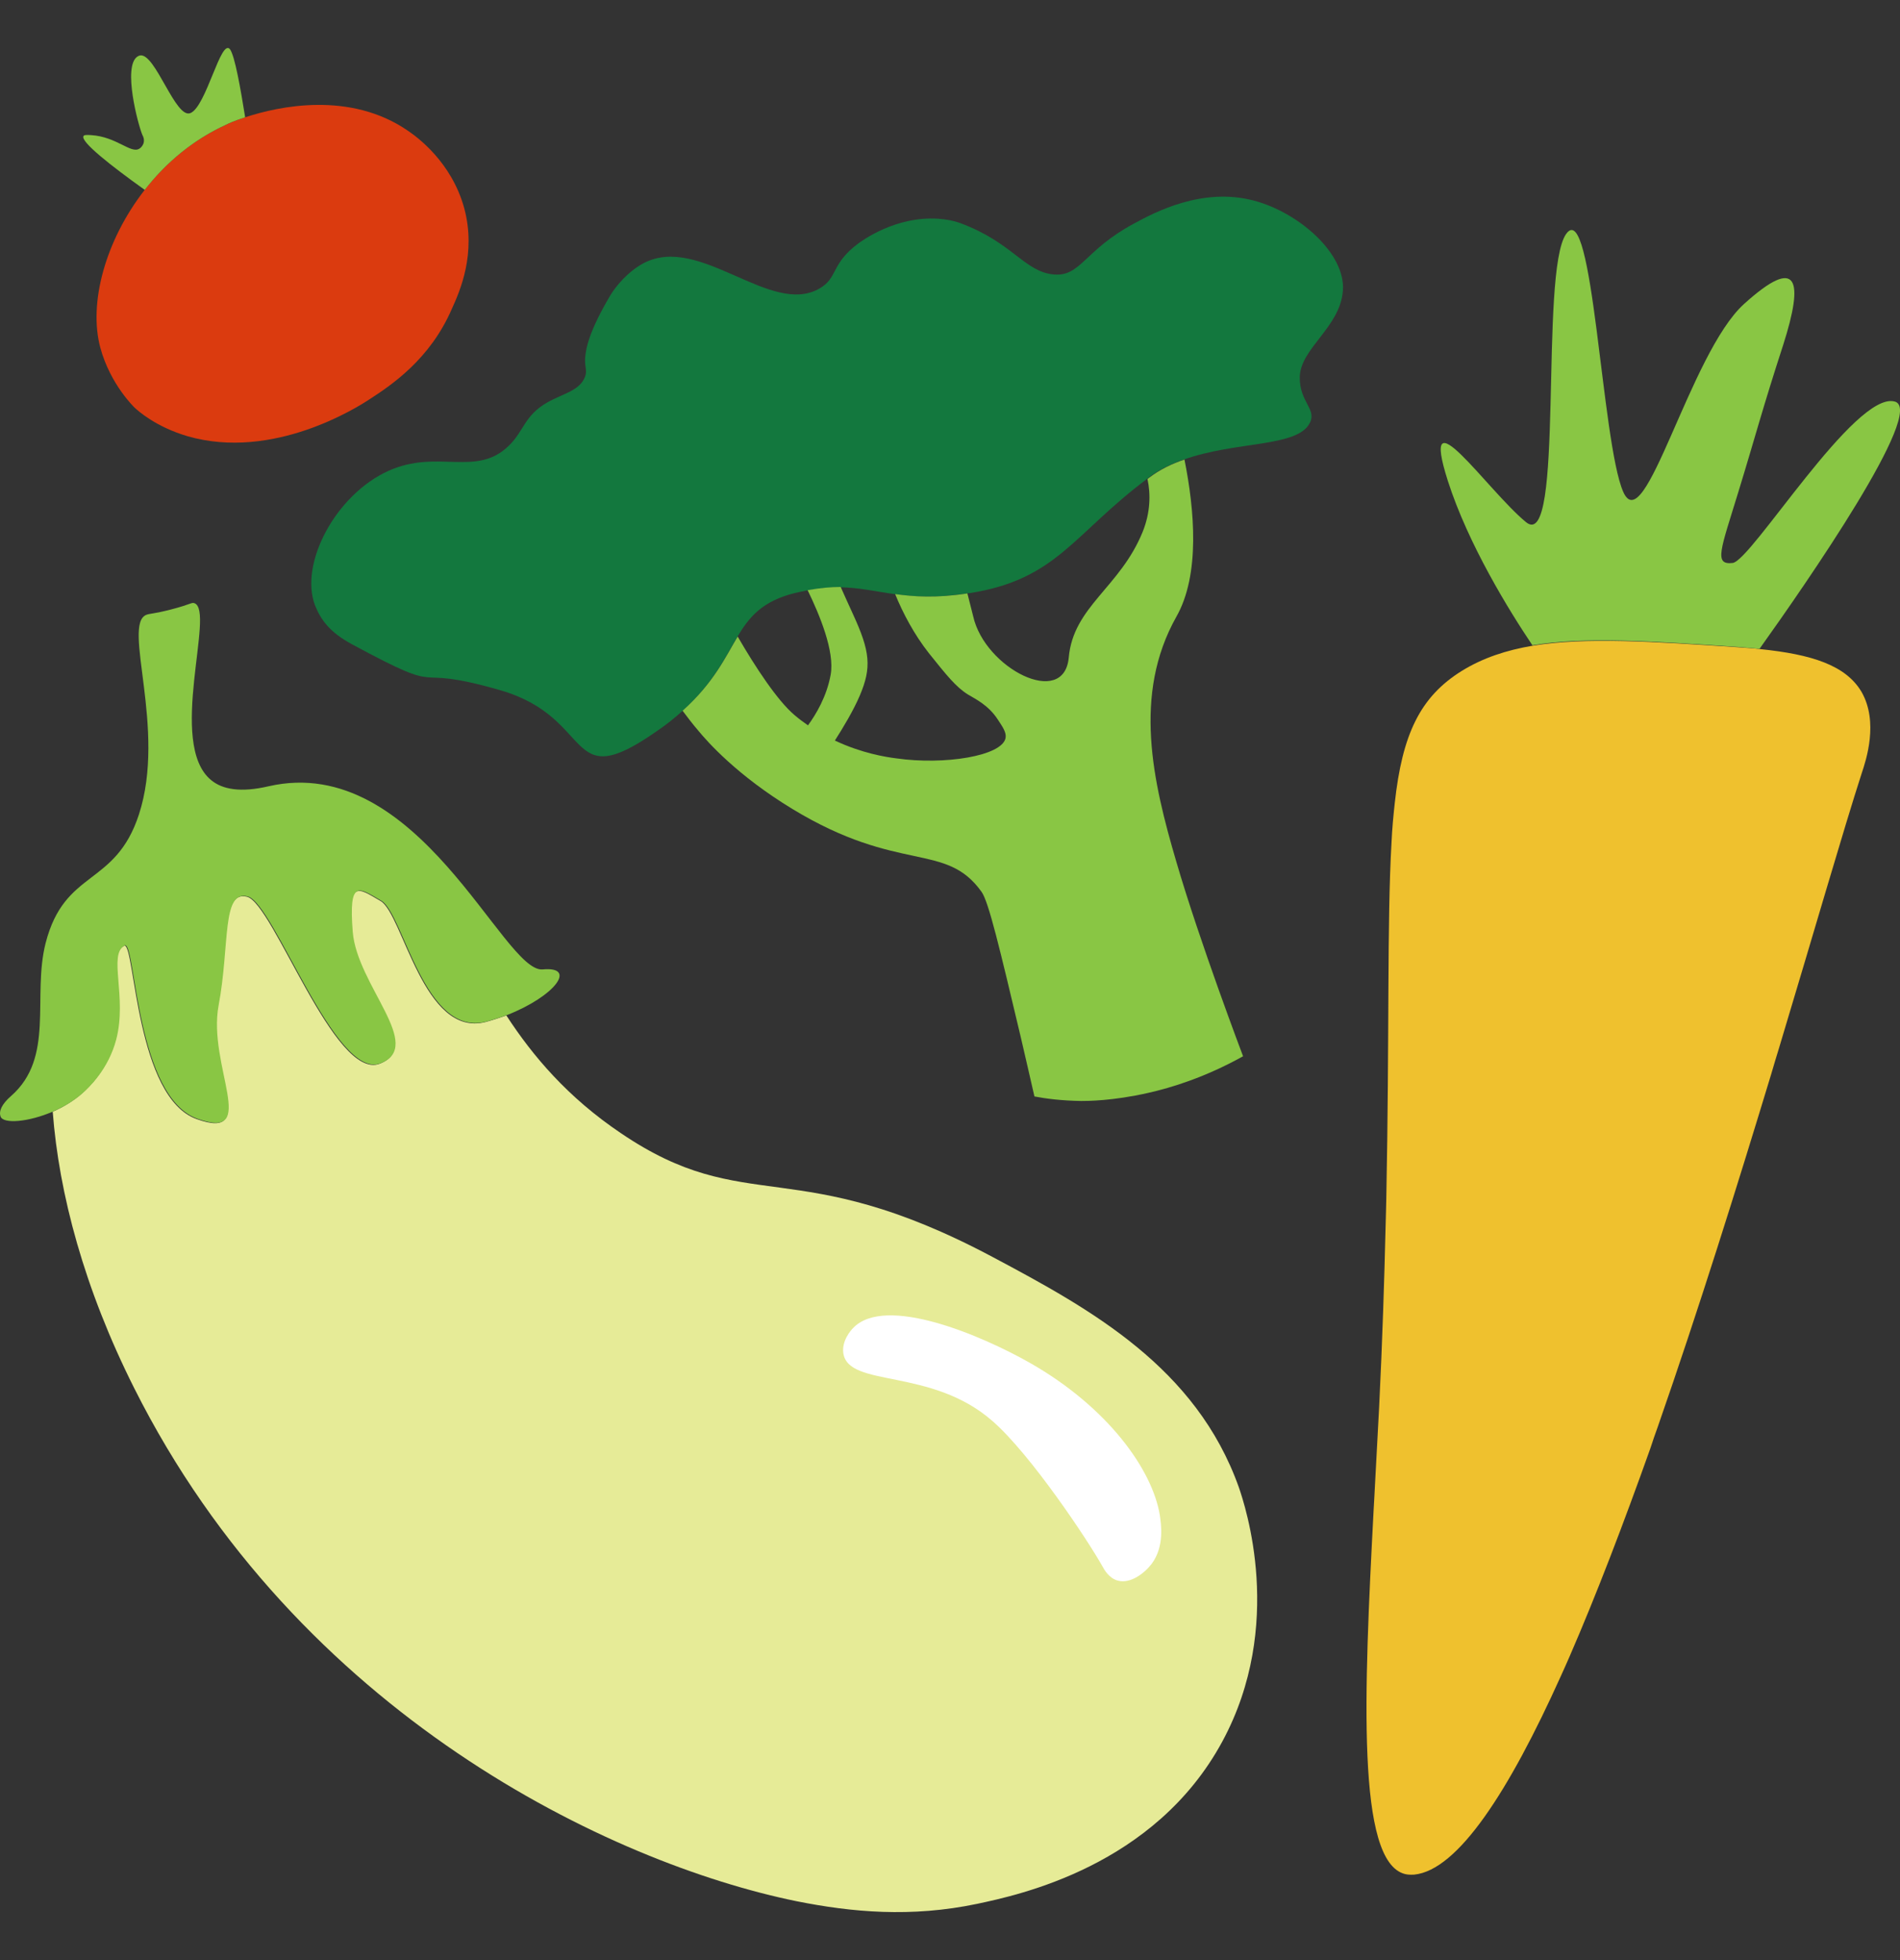 <svg width="32" height="33" viewBox="0 0 32 33" fill="none" xmlns="http://www.w3.org/2000/svg">
<rect x="0" y="0" width="32" height="33" fill="#333333" stroke="none"/>
<g id="general">
<g id="carrot">
<path id="Vector" d="M31.353 13.025C31.048 13.969 30.562 15.655 29.962 17.647C29.918 17.788 29.874 17.936 29.831 18.083C29.263 19.955 28.608 22.05 27.921 24.02C27.877 24.14 27.834 24.266 27.795 24.386C27.348 25.641 26.89 26.841 26.437 27.884C26.388 27.998 26.338 28.107 26.289 28.216C25.416 30.154 24.554 31.49 23.817 31.561C23.736 31.567 23.681 31.556 23.659 31.55C22.846 31.338 22.972 28.522 23.135 25.417C23.141 25.281 23.152 25.15 23.157 25.013C23.179 24.571 23.206 24.124 23.228 23.682C23.283 22.563 23.315 21.548 23.337 20.626C23.343 20.479 23.343 20.331 23.348 20.189C23.403 17.412 23.359 15.518 23.436 14.187C23.446 13.953 23.468 13.729 23.49 13.527C23.616 12.365 23.916 11.732 24.62 11.295C24.974 11.077 25.367 10.946 25.826 10.869C26.709 10.727 27.817 10.799 29.274 10.897C29.405 10.908 29.531 10.913 29.651 10.929C30.507 11.017 31.086 11.197 31.353 11.65C31.642 12.157 31.43 12.796 31.353 13.025Z" fill="#EFC12E"/>
<path id="Vector_2" d="M29.634 10.924C29.515 10.913 29.389 10.902 29.258 10.891C27.801 10.793 26.688 10.717 25.809 10.864C25.416 10.28 24.729 9.167 24.385 8.097C23.889 6.542 25.045 8.25 25.7 8.79C26.355 9.331 25.924 4.578 26.377 3.939C26.83 3.301 26.972 7.437 27.337 8.277C27.703 9.118 28.456 5.947 29.373 5.118C30.289 4.289 30.382 4.714 30.033 5.806C29.678 6.897 29.569 7.333 29.274 8.294C28.98 9.254 28.86 9.516 29.182 9.478C29.498 9.44 31.244 6.58 31.91 6.76C32.45 6.897 30.426 9.816 29.634 10.924Z" fill="#89C644"/>
</g>
<g id="broccoli">
<path id="Vector_3" d="M22.617 4.894C22.666 4.267 21.869 3.574 21.116 3.377C20.249 3.148 19.447 3.574 19.097 3.765C18.262 4.212 18.203 4.66 17.75 4.621C17.253 4.578 17.057 4.081 16.167 3.754C16.063 3.716 15.949 3.694 15.807 3.683C15.087 3.634 14.525 4.048 14.443 4.108C13.99 4.452 14.115 4.676 13.804 4.856C12.98 5.336 11.791 3.934 10.841 4.43C10.574 4.572 10.367 4.823 10.274 4.981C9.93 5.565 9.865 5.855 9.854 6.04C9.848 6.187 9.892 6.237 9.854 6.34C9.766 6.58 9.483 6.624 9.215 6.777C8.833 6.995 8.828 7.251 8.571 7.503C8.02 8.043 7.371 7.552 6.541 7.928C5.647 8.332 5.035 9.5 5.308 10.198C5.406 10.438 5.554 10.646 5.93 10.848C7.638 11.77 6.782 11.148 8.413 11.617C10.045 12.081 9.499 13.401 11.054 12.315C11.223 12.201 11.365 12.086 11.491 11.972C12.015 11.502 12.211 11.071 12.418 10.722C12.62 10.384 12.838 10.122 13.384 9.985C13.455 9.969 13.526 9.953 13.591 9.942C13.804 9.903 13.984 9.887 14.148 9.887C14.476 9.893 14.743 9.958 15.065 10.002C15.381 10.045 15.747 10.073 16.282 9.991C16.298 9.991 16.314 9.985 16.336 9.985C17.799 9.756 18.082 8.987 19.316 8.065C19.327 8.059 19.332 8.048 19.343 8.043C19.523 7.906 19.725 7.808 19.938 7.737C20.827 7.421 21.848 7.535 22.06 7.121C22.18 6.886 21.886 6.771 21.891 6.351C21.897 5.865 22.573 5.511 22.617 4.894Z" fill="#13783E"/>
<path id="Vector_4" d="M20.936 17.783C20.298 18.138 19.73 18.312 19.337 18.4C18.737 18.536 18.311 18.536 18.208 18.536C17.886 18.531 17.619 18.498 17.422 18.46C17.367 18.225 17.291 17.881 17.193 17.466C16.833 15.95 16.653 15.191 16.533 15.017C15.927 14.165 15.152 14.716 13.346 13.62C12.418 13.057 11.916 12.49 11.764 12.305C11.665 12.19 11.578 12.075 11.496 11.966C12.02 11.497 12.216 11.066 12.424 10.717C12.724 11.235 13.095 11.797 13.379 12.037C13.455 12.103 13.531 12.157 13.608 12.212C13.744 12.026 13.924 11.726 13.99 11.36C14.061 10.968 13.804 10.351 13.602 9.936C13.815 9.898 13.995 9.882 14.159 9.882C14.219 10.013 14.284 10.165 14.366 10.34C14.655 10.968 14.683 11.235 14.481 11.71C14.372 11.966 14.197 12.255 14.061 12.468C14.514 12.681 14.918 12.746 15.098 12.768C15.9 12.883 16.876 12.73 16.936 12.425C16.953 12.332 16.887 12.239 16.805 12.114C16.647 11.873 16.44 11.775 16.303 11.693C16.102 11.568 15.949 11.377 15.643 10.995C15.398 10.684 15.207 10.324 15.076 10.002C15.392 10.045 15.758 10.073 16.293 9.991C16.325 10.116 16.358 10.247 16.391 10.378C16.587 11.251 17.919 11.933 18 11.071C18.077 10.209 18.863 9.893 19.245 8.954C19.376 8.627 19.381 8.321 19.326 8.065C19.337 8.059 19.343 8.048 19.354 8.043C19.534 7.906 19.736 7.808 19.949 7.737C20.118 8.583 20.216 9.674 19.812 10.384C19.076 11.693 19.414 13.156 19.812 14.509C20.205 15.857 20.936 17.783 20.936 17.783Z" fill="#89C644"/>
</g>
<g id="eggplant">
<path id="Vector_5" d="M20.587 29.319C19.447 31.425 17.149 31.905 16.462 32.052C15.343 32.287 14.345 32.194 13.417 32.009C10.29 31.37 5.024 28.871 2.263 23.376C1.417 21.695 0.992 20.091 0.888 18.716C1.063 18.64 1.237 18.536 1.385 18.405C1.483 18.318 1.816 18.007 1.947 17.505C2.132 16.79 1.81 16.081 2.083 15.928C2.094 15.922 2.094 15.917 2.1 15.922C2.274 15.928 2.291 18.482 3.316 18.842C4.37 19.218 3.48 17.947 3.671 16.932C3.862 15.917 3.72 14.984 4.162 15.098C4.604 15.213 5.636 18.198 6.394 17.909C7.153 17.619 6.001 16.593 5.93 15.693C5.859 14.793 6.034 14.951 6.41 15.169C6.787 15.387 7.131 17.483 8.184 17.205C8.304 17.172 8.418 17.134 8.528 17.096C8.975 17.783 9.564 18.476 10.454 19.076C12.576 20.517 13.384 19.387 16.724 21.166C18.377 22.045 20.145 23.021 20.865 25.041C20.969 25.346 21.646 27.36 20.587 29.319Z" fill="#E6EB97"/>
<path id="Vector_6" d="M9.139 16.321C8.473 16.381 7.049 12.659 4.522 13.238C4.053 13.347 3.747 13.292 3.556 13.134C2.809 12.523 3.633 10.275 3.273 10.155C3.224 10.138 3.213 10.176 2.869 10.264C2.591 10.335 2.52 10.329 2.465 10.351C2.05 10.515 2.809 12.272 2.34 13.712C1.941 14.935 1.09 14.624 0.768 15.879C0.539 16.785 0.926 17.799 0.19 18.449C0.026 18.591 -0.023 18.711 0.01 18.798C0.053 18.924 0.473 18.896 0.899 18.711C1.074 18.634 1.248 18.531 1.396 18.4C1.494 18.312 1.827 18.001 1.958 17.499C2.143 16.785 1.821 16.075 2.094 15.922C2.105 15.917 2.105 15.911 2.11 15.917C2.285 15.922 2.301 18.476 3.327 18.836C4.38 19.213 3.491 17.941 3.682 16.926C3.873 15.911 3.731 14.978 4.173 15.093C4.615 15.207 5.646 18.192 6.405 17.903C7.163 17.614 6.012 16.588 5.941 15.688C5.87 14.787 6.045 14.946 6.421 15.164C6.798 15.382 7.142 17.477 8.195 17.199C8.315 17.166 8.429 17.128 8.538 17.09C9.346 16.774 9.728 16.266 9.139 16.321Z" fill="#89C644"/>
<path id="Vector_7" d="M14.366 22.361C14.906 21.788 16.543 22.487 17.356 22.951C18.655 23.693 19.408 24.74 19.534 25.51C19.555 25.657 19.616 26.034 19.397 26.328C19.272 26.492 19.037 26.667 18.83 26.612C18.677 26.574 18.595 26.421 18.568 26.372C18.311 25.913 17.351 24.478 16.718 23.927C15.681 23.016 14.29 23.371 14.203 22.781C14.175 22.574 14.328 22.399 14.366 22.361Z" fill="white"/>
</g>
<g id="tomato">
<path id="Vector_8" d="M7.818 3.503C7.605 2.728 7.027 2.308 6.874 2.204C5.897 1.528 4.691 1.789 4.129 1.975C3.96 2.03 3.845 2.079 3.818 2.095C3.261 2.346 2.792 2.739 2.437 3.197C1.772 4.049 1.488 5.107 1.69 5.855C1.859 6.477 2.268 6.864 2.268 6.864C2.328 6.919 2.623 7.186 3.158 7.344C4.598 7.759 6.017 6.859 6.224 6.722C6.595 6.482 7.245 6.046 7.61 5.2C7.747 4.9 8.025 4.267 7.818 3.503Z" fill="#DB3B0F"/>
<path id="Vector_9" d="M4.129 1.975C3.96 2.029 3.845 2.079 3.818 2.095C3.262 2.346 2.792 2.739 2.438 3.197C1.865 2.788 1.352 2.384 1.406 2.291C1.417 2.27 1.461 2.27 1.537 2.275C1.963 2.302 2.203 2.591 2.345 2.504C2.367 2.493 2.399 2.461 2.416 2.417C2.438 2.351 2.41 2.291 2.399 2.275C2.323 2.095 2.067 1.124 2.312 0.954C2.323 0.949 2.334 0.938 2.361 0.933C2.618 0.894 2.956 2.008 3.207 1.904C3.474 1.795 3.72 0.638 3.873 0.829C3.955 0.938 4.053 1.5 4.129 1.975Z" fill="#89C644"/>
</g>
</g>
</svg>
